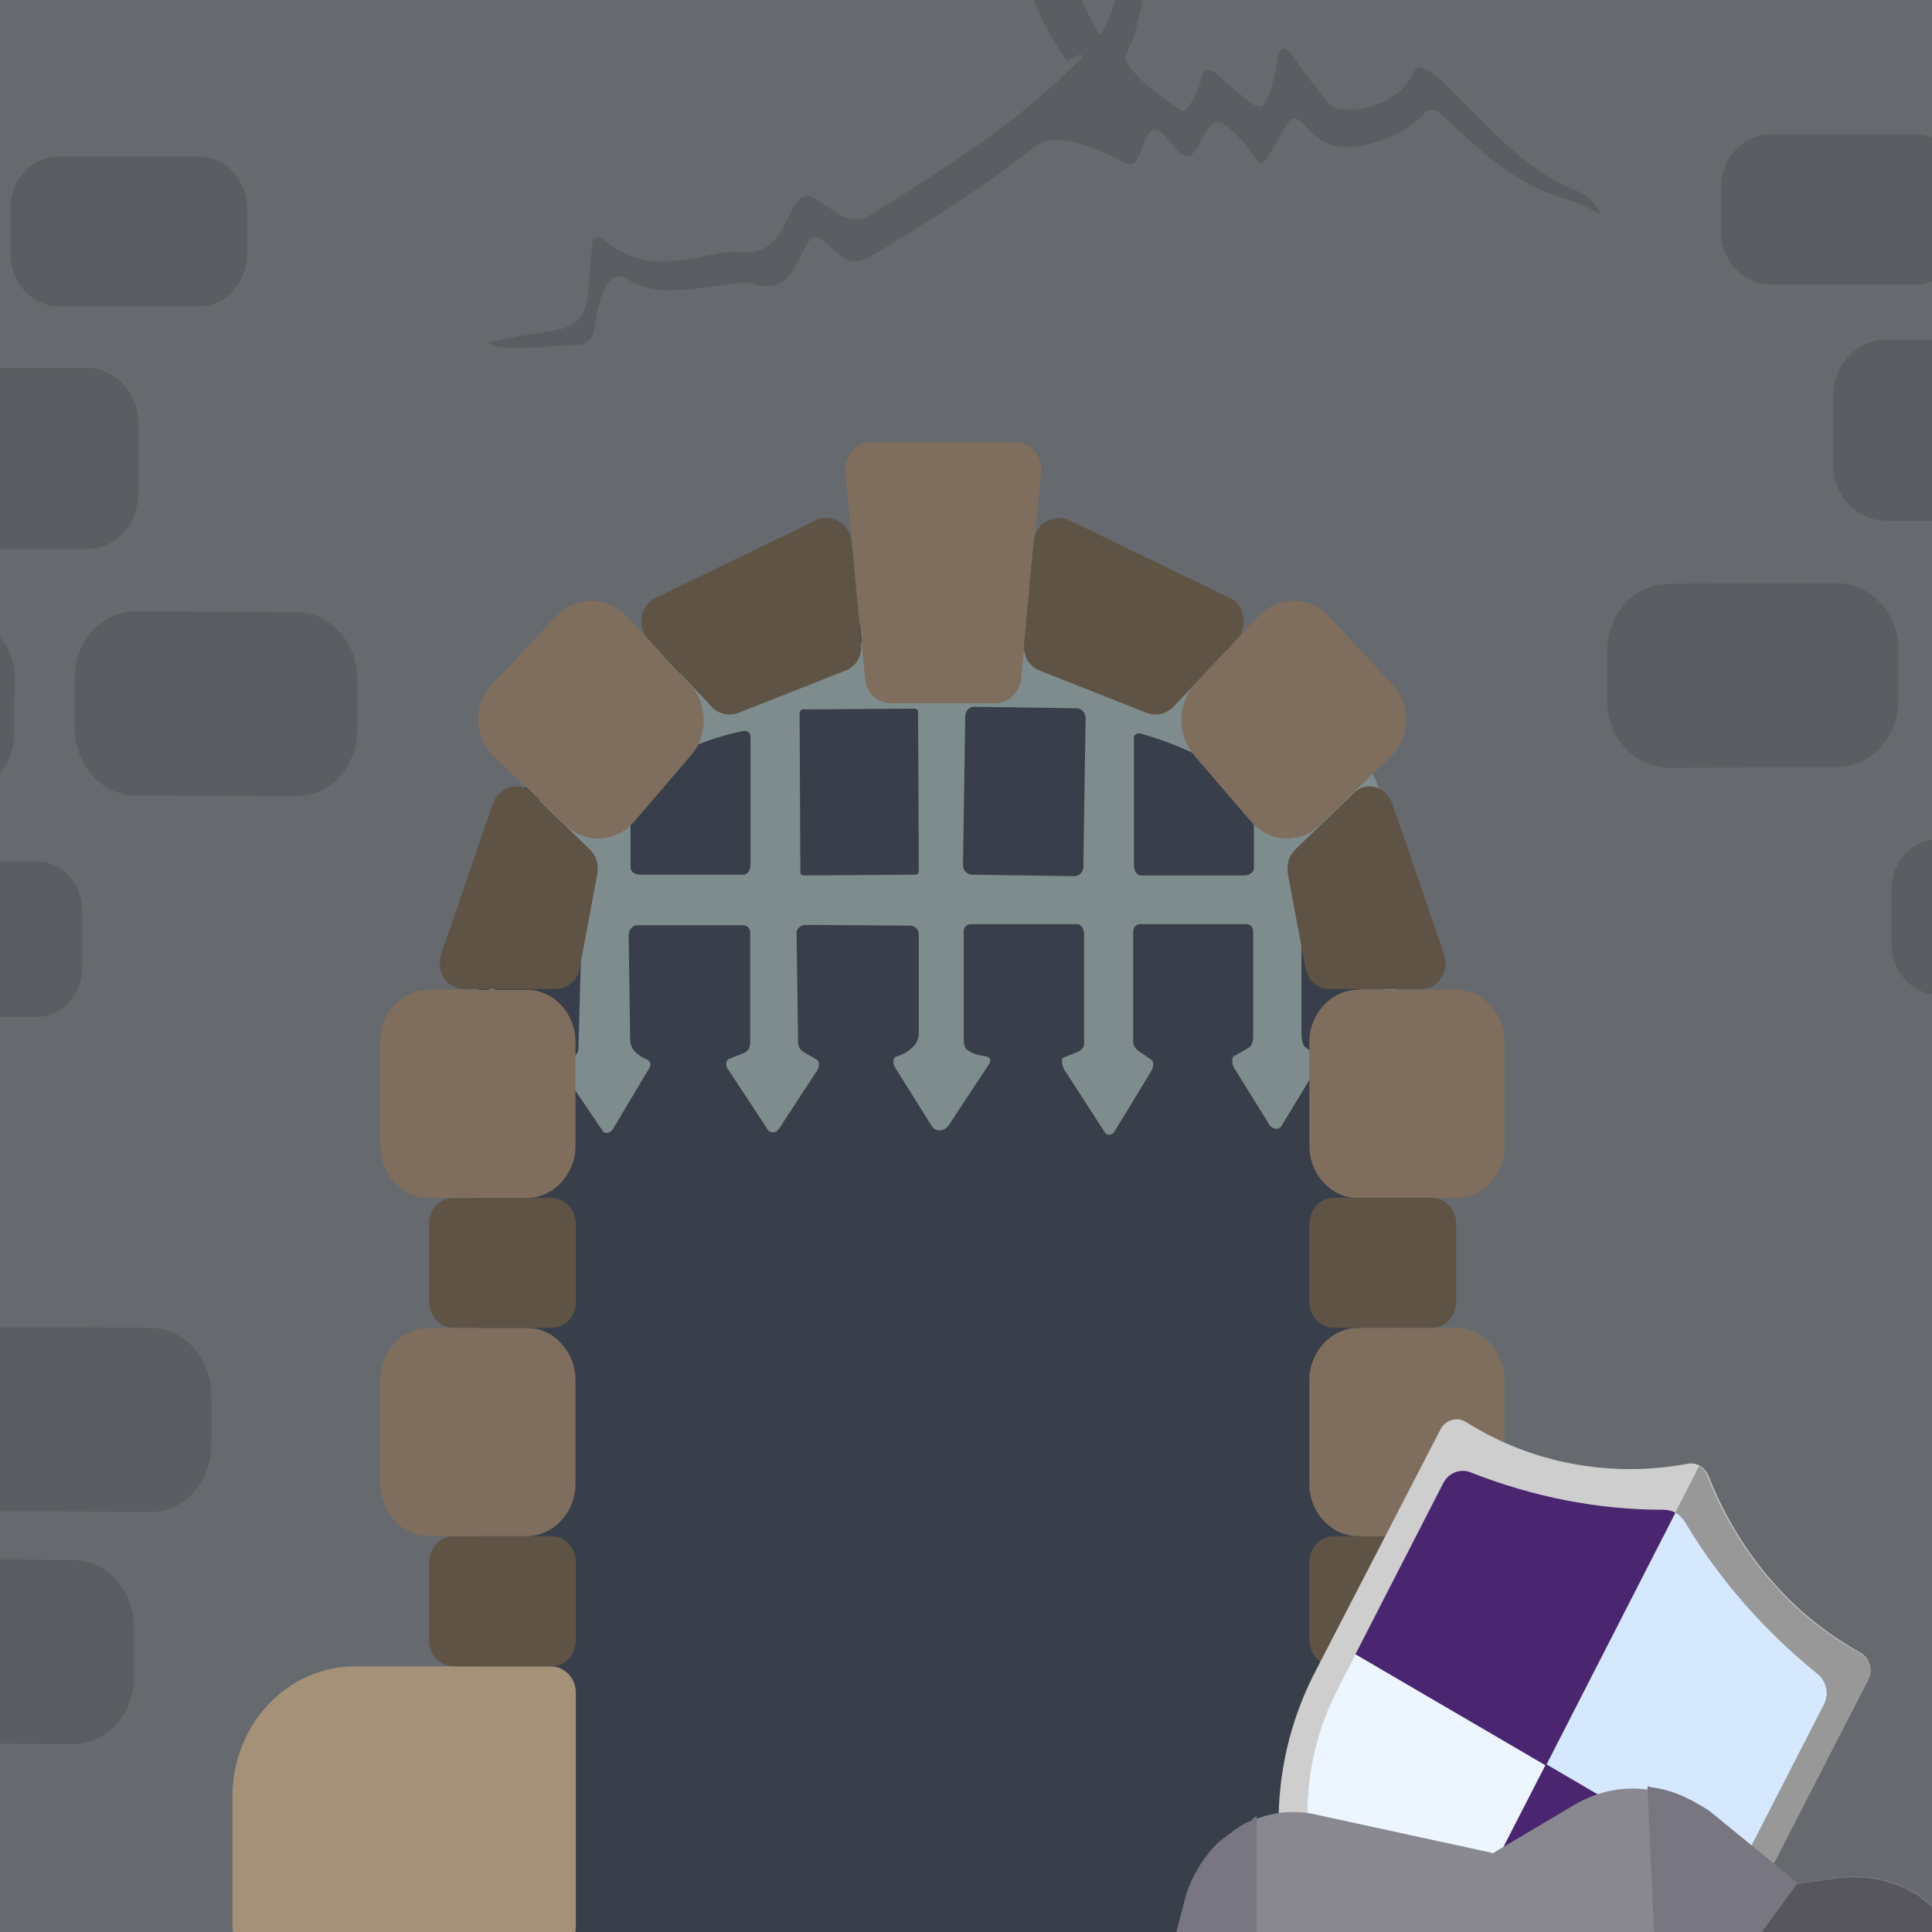 <svg xmlns="http://www.w3.org/2000/svg" xml:space="preserve" id="Capa_1" x="0" y="0" style="enable-background:new 0 0 512 512" version="1.1" viewBox="0 0 512 512"><style>.st1{fill:none}.st4{fill:#a59078}.st5{fill:#5f5346}.st6{fill:#7f6e5d}.st7{fill:#5a5e62}.st10{fill:#4a2670}.st13{fill:#898890}.st14{fill:#787680}</style><path d="M0 0h512.2v512H0z" style="fill:#666a6e"/><path d="M0 0h512v511.3H0z" class="st1"/><path d="M0 0h512v511.3H0z" class="st1"/><path d="M0 0h512v511.3H0z" class="st1"/><path d="M0 0h512v511.3H0z" class="st1"/><path d="M0 0h512v511.3H0z" class="st1"/><path d="M0 0h512v511.3H0z" class="st1"/><path d="M0 0h512v511.3H0z" class="st1"/><path d="M0 0h512v511.3H0z" class="st1"/><path d="M0 0h512v511.3H0z" class="st1"/><path d="M0 0h512v511.3H0z" class="st1"/><path d="M360.1 227.8v287.8H126.8V255.4c0-49.5 37.8-89.7 84.2-89.7h90.7c32.4 0 58.4 27.8 58.4 62.1z" style="fill:#393f4a"/><path d="M0 0h512v511.3H0z" class="st1"/><path d="M129.8 281.3c.2-18.4 1.2-42.4 22.7-35.3 1 .2 1.6 1.3 1.6 2.3l-.8 29.3c0 1.3-.6 2.3-1.8 2.7l-1.8.8s-.2 0-.2.2c-.8.6-.6 2.3.2 3.6l10 14.8.4.4c.8.4 1.8 0 2.4-1l9.6-16.1c0-.2.2-.2.2-.4.2-.8-.2-1.7-1-1.9-1.2-.4-2.4-1.3-3.1-2.1-.8-.8-1.2-1.9-1.2-3.1l-.4-27.6c0-1.5 1-2.7 2.2-2.7H197c1 0 1.8.8 1.8 1.9v29.3c0 1.3-.6 2.3-1.8 2.7l-3.7 1.5c-.2 0-.2 0-.4.2-.6.6-.6 1.7 0 2.5l10.6 16.1c.2.2.2.4.4.4.8.6 2 .2 2.5-.6l9.8-15 .2-.2c.8-1.3.8-2.7.2-3.1l-3.3-1.9c-1.2-.6-1.8-1.7-1.8-2.7l-.4-29.1c0-1 1-2.1 2.4-2.1l27.6.2c1.4 0 2.4 1 2.4 2.5v25.7c0 1.5-.4 2.7-1.2 3.6-1.4 1.5-2.9 2.3-4.7 2.9-.2 0-.2 0-.4.2-.6.4-.6 1.7 0 2.7l9.6 15.3c.2.2.4.6.6.8 1.2 1 2.9.6 3.9-.6l10.6-16.1c1-1.5.6-2.3-1.4-2.5-1.6-.2-2.9-.6-4.3-1.7-.6-.4-.8-1.5-.8-2.9v-28.4c0-1 .8-1.9 1.8-1.9h28.3c1 0 1.8 1.3 1.8 2.7v29.3c0 .6-.8 1.5-1.8 1.9l-3.7 1.5s-.2 0-.2.2c-.4.4-.2 1.7.4 2.9l10.8 16.7c.2.2.2.4.4.4.6.4 1.6.2 2-.4L305 284c.8-1.3.8-2.7.2-3.1l-3.1-2.1c-1-.6-1.8-1.7-1.8-2.7v-29.3c0-1 .8-1.9 1.8-1.9h28.2c1 0 1.8.8 1.8 1.9V275c0 1.3-.6 2.5-1.6 2.9l-3.3 1.9h-.2c-.6.6-.6 1.9 0 3.1l9.6 15.5c.2.2.4.4.6.4.8.6 2 .4 2.4-.4l9.4-15.5c.8-1.3.8-2.7 0-3.1l-3.1-2.3c-.6-.4-1-1.9-1-3.6v-27.4c0-.8.8-1.5 1.8-1.7 4.7-.6 9.4-.2 13.9 1.3 1 .4 1.8 1 2.2 2.3 4.5 12.5 6.9 24.5 6.9 35.9 0 36.4.2 75.9.2 115.6V232.4c0-34.3-26.9-62.1-60.1-62.1h-93.4c-47.9 0-86.8 40.1-86.8 89.7m69.3-30.9c0 1.5-.8 2.7-1.8 2.7h-27.5c-1.4 0-2.5-.8-2.5-1.9v-20.1c0-1 .8-2.3 2-3.1 8.2-6.7 17.6-10.9 28-13h.2c.8 0 1.6.6 1.6 1.5v33.9zm43.8 2.7-29.6.2c-.6 0-1-.4-1-.8l-.2-42.2c0-.4.4-1 .8-1l29.6-.2c.6 0 1 .4 1 .8l.2 42.2c0 .6-.4 1-.8 1zm44.4-2.1c0 1.5-1.2 2.5-2.4 2.5l-27.1-.4c-1.4 0-2.4-1.3-2.4-2.5l.6-39.5c0-1.5 1.2-2.5 2.4-2.5l27.1.4c1.4 0 2.4 1.3 2.4 2.5l-.6 39.5zm45.2.4c0 1-1.2 1.9-2.5 1.9h-27.5c-1 0-1.8-1.3-1.8-2.7v-34.1c.2-.6 1-1 1.8-.8 10.2 2.9 19.8 7.5 28.6 13.6.8.6 1.4 1.5 1.4 2.3v19.8z" style="fill:#7f8c8d"/><path d="M0 0h512v511.3H0z" class="st1"/><path d="M152.6 448.5v62.1c0 1.9-.8 3.8-2 4.8h-87c-1.2-1.3-2-2.9-2-4.8v-34.5c0-19 14.5-34.5 32.4-34.5h51.9c3.7 0 6.7 3.1 6.7 6.9z" class="st4"/><path d="M0 0h512v511.3H0z" class="st1"/><path id="Rectangle-path" d="M120.2 407.1h25.9c3.5 0 6.5 3.1 6.5 6.9v20.7c0 3.8-2.9 6.9-6.5 6.9h-25.9c-3.5 0-6.5-3.1-6.5-6.9V414c0-3.7 3-6.9 6.5-6.9z" class="st5"/><path d="M0 0h512v511.3H0z" class="st1"/><path id="Rectangle-path_00000105402496933322840340000007332956331595590312_" d="M113.7 351.9h25.9c7.1 0 12.9 6.3 12.9 13.8v27.6c0 7.5-5.9 13.8-12.9 13.8h-25.9c-7.1 0-12.9-6.3-12.9-13.8v-27.6c-.1-7.7 5.8-13.8 12.9-13.8z" class="st6"/><path d="M0 0h512v511.3H0z" class="st1"/><path id="Rectangle-path_00000070095117537103665450000014442744588204444326_" d="M113.7 262.3h25.9c7.1 0 12.9 6.3 12.9 13.8v27.6c0 7.5-5.9 13.8-12.9 13.8h-25.9c-7.1 0-12.9-6.3-12.9-13.8v-27.6c-.1-7.8 5.8-13.8 12.9-13.8z" class="st6"/><path d="M0 0h512v511.3H0z" class="st1"/><path id="Shape_00000092446149108186007010000000734152809075722911_" d="M183.1 200.2 168 217.8c-4.9 5.6-12.9 5.9-18.2.8L130.4 200c-4.9-5.2-4.9-13.4 0-18.6l17.1-18.2c2.4-2.5 5.7-4 9.2-4s6.7 1.5 9.2 4l16.9 18c4.8 5.2 5 13.6.3 19z" class="st6"/><path d="M0 0h512v511.3H0z" class="st1"/><path id="Rectangle-path_00000146464328854089377140000007947268966846099601_" d="M120.2 317.5h25.9c3.5 0 6.5 3.1 6.5 6.9V345c0 3.8-2.9 6.9-6.5 6.9h-25.9c-3.5 0-6.5-3.1-6.5-6.9v-20.7c0-3.9 3-6.8 6.5-6.8z" class="st5"/><path d="M0 0h512v511.3H0z" class="st1"/><path id="Shape_00000012470884384215499820000013470874108474187948_" d="M263.8 186.4H236c-3.3 0-6.3-2.7-6.7-6.3l-5.3-55.2c-.2-1.9.4-4 1.8-5.4 1.4-1.5 2.9-2.3 4.9-2.3h38.5c1.8 0 3.7.8 4.9 2.3 1.2 1.5 2 3.3 1.8 5.4l-5.3 55.2c-.6 3.6-3.5 6.3-6.8 6.3z" class="st6"/><path d="M0 0h512v511.3H0z" class="st1"/><path id="Shape_00000181790529381830762780000017094795326553326746_" d="m116.9 252.9 13.7-39.9c.8-2.1 2.4-3.8 4.5-4.4 2.2-.6 4.3 0 5.9 1.7l15.3 14.8c1.8 1.7 2.4 4.2 2 6.5l-4.7 25.1c-.6 3.1-3.3 5.4-6.3 5.4H123c-2.2 0-4.1-1-5.3-2.9-1.2-1.7-1.4-4.2-.8-6.3z" class="st5"/><path d="M0 0h512v511.3H0z" class="st1"/><path id="Shape_00000017515619599710178100000016377068628047638451_" d="m216.6 137.7-42.8 20.7c-2 .8-3.3 2.9-3.7 5s.2 4.6 1.8 6.1l16.7 17.8c1.8 1.9 4.5 2.5 6.9 1.7l28.6-11.3c2.7-1 4.5-4 4.1-7.1l-2.5-27c-.2-2.3-1.4-4.2-3.1-5.2-1.9-1.3-4-1.5-6-.7z" class="st5"/><path d="M0 0h512v511.3H0z" class="st1"/><path d="M437.7 476.1v34.5c0 1.9-.8 3.8-2 4.8h-86.8c-1.2-1.3-2-2.9-2-4.8v-62.1c0-3.8 2.9-6.9 6.5-6.9h51.9c18.1 0 32.4 15.5 32.4 34.5z" class="st4"/><path d="M0 0h512v511.3H0z" class="st1"/><path id="Rectangle-path_00000029763265784930129080000011573090860327726235_" d="M379.4 441.6h-25.9c-3.5 0-6.5-3.1-6.5-6.9V414c0-3.8 2.9-6.9 6.5-6.9h25.9c3.5 0 6.5 3.1 6.5 6.9v20.7c-.1 3.8-2.8 6.9-6.5 6.9z" class="st5"/><path d="M0 0h512v511.3H0z" class="st1"/><path id="Rectangle-path_00000116234370477528666470000004061370321571681677_" d="M385.8 407.1h-25.9c-7.1 0-12.9-6.3-12.9-13.8v-27.6c0-7.5 5.9-13.8 12.9-13.8h25.9c7.1 0 12.9 6.3 12.9 13.8v27.6c.1 7.6-5.6 13.8-12.9 13.8z" class="st6"/><path d="M0 0h512v511.3H0z" class="st1"/><path id="Rectangle-path_00000037674369029608569640000009604808884680168348_" d="M385.8 317.5h-25.9c-7.1 0-12.9-6.3-12.9-13.8v-27.6c0-7.5 5.9-13.8 12.9-13.8h25.9c7.1 0 12.9 6.3 12.9 13.8v27.6c.1 7.5-5.6 13.8-12.9 13.8z" class="st6"/><path d="M0 0h512v511.3H0z" class="st1"/><path id="Shape_00000003071976950396280330000008701701906368337290_" d="m316.5 200.2 15.1 17.6c4.9 5.6 12.9 5.9 18.2.8L369 200c4.9-5.2 4.9-13.4 0-18.6l-17-18.2c-2.4-2.5-5.7-4-9.2-4s-6.7 1.5-9.2 4l-16.9 18c-4.7 5.2-4.9 13.6-.2 19z" class="st6"/><path d="M0 0h512v511.3H0z" class="st1"/><path id="Rectangle-path_00000023996422042716328320000013267010714089152428_" d="M379.4 351.9h-25.9c-3.5 0-6.5-3.1-6.5-6.9v-20.7c0-3.8 2.9-6.9 6.5-6.9h25.9c3.5 0 6.5 3.1 6.5 6.9V345c-.1 3.8-2.8 6.9-6.5 6.9z" class="st5"/><path d="M0 0h512v511.3H0z" class="st1"/><path id="Shape_00000135686342306145172650000003057982733742023870_" d="M382.7 252.9 369 213c-.8-2.1-2.4-3.8-4.5-4.4-2.2-.6-4.3 0-5.9 1.7l-15.3 14.8c-1.8 1.7-2.4 4.2-2 6.5l4.7 25.1c.6 3.1 3.3 5.4 6.3 5.4h24.3c2.2 0 4.1-1 5.3-2.9 1.2-1.7 1.6-4.2.8-6.3z" class="st5"/><path d="M0 0h512v511.3H0z" class="st1"/><path id="Shape_00000136389729478091089910000017095332188135098519_" d="m283 137.7 42.8 20.7c2 .8 3.3 2.9 3.7 5 .4 2.3-.2 4.6-1.8 6.1L311 187.3c-1.8 1.9-4.5 2.5-6.9 1.7l-28.6-11.3c-2.7-1-4.5-4-4.1-7.1l2.5-27c.2-2.3 1.4-4.2 3.1-5.2 1.9-1.1 4.2-1.5 6-.7z" class="st5"/><path d="M0 0h512v511.3H0z" class="st1"/><path d="M512.2 36.4v38.2c-1.3.5-2.8.8-4.3.8h-38.7c-7.2 0-13.1-6.3-13.1-14V49.6c0-7.7 5.8-14 13.1-14h38.7c1.5 0 2.9.3 4.3.8z" class="st7"/><path d="M0 0h512v511.3H0z" class="st1"/><path d="M512.2 90v48h-12.3c-7.8 0-14.1-6.6-14.1-15v-18c0-8.3 6.3-15 14.1-15h12.3z" class="st7"/><path d="M0 0h512v511.3H0z" class="st1"/><path d="M503.1 172.1c0-9.8-7.5-17.6-16.7-17.6l-44 .2c-9.2 0-16.5 7.9-16.5 17.8v13.4c0 9.8 7.5 17.6 16.7 17.6l44-.2c9.2 0 16.5-7.9 16.5-17.8v-13.4z" class="st7"/><path d="M0 0h512v511.3H0z" class="st1"/><path d="M0 0h512v511.3H0z" class="st1"/><path d="M0 0h512v511.3H0z" class="st1"/><path d="M0 0h512v511.3H0z" class="st1"/><path d="M0 0h512v511.3H0z" class="st1"/><path d="M512.2 222.5v41c-6.2-.8-10.9-6.4-10.9-13.1v-14.8c0-6.7 4.7-12.3 10.9-13.1z" class="st7"/><path d="M0 0h512v511.3H0z" class="st1"/><path d="M0 0h512v511.3H0z" class="st1"/><path d="M2.7 55.5c0-7.7 5.7-14 12.7-14h37.4c7.1 0 12.7 6.3 12.7 14v11.7c0 7.7-5.7 14-12.7 14H15.5c-7.1 0-12.7-6.3-12.7-14V55.5h-.1z" class="st7"/><path d="M0 0h512v511.3H0z" class="st1"/><path d="M36.7 112.5v18c0 8.4-6.1 15-13.5 15H0v-48h23.1c7.5 0 13.6 6.7 13.6 15z" class="st7"/><path d="M0 0h512v511.3H0z" class="st1"/><path d="M19.8 179.6c0-9.8 7.3-17.6 16.1-17.6l42.7.2c8.8 0 16.1 7.9 16.1 17.8v13.4c0 9.8-7.3 17.6-16.1 17.6l-42.7-.2c-8.8 0-16.1-7.9-16.1-17.8v-13.4z" class="st7"/><path d="M0 0h512v511.3H0z" class="st1"/><path d="M35.5 431.2v13.4c0 9.8-7.3 17.6-16.1 17.6L0 462.1v-48.8l19.3.1c8.8 0 16.2 7.9 16.2 17.8z" class="st7"/><path d="M0 0h512v511.3H0z" class="st1"/><path d="M56 369.7v13.4c0 9.8-7.3 17.6-16.1 17.6L0 400.5v-48.8l39.8.2c8.9 0 16.2 7.9 16.2 17.8z" class="st7"/><path d="M0 0h512v511.3H0z" class="st1"/><path d="m3.9 179.4-.2 15.3c0 4-1.4 7.5-3.7 10.1v-35.9c2.4 2.7 3.9 6.4 3.9 10.5z" class="st7"/><path d="M0 0h512v511.3H0z" class="st1"/><path d="M21.8 241.5v14.8c0 7.3-5.3 13.2-12 13.2H0v-41.2h9.8c6.7 0 12 5.9 12 13.2z" class="st7"/><path d="M0 0h512v511.3H0z" class="st1"/><path d="M0 0h512v511.3H0z" class="st1"/><path d="M0 0h512v511.3H0z" class="st1"/><path d="M0 0h512v511.3H0z" class="st1"/><path d="M0 0h512v511.3H0z" class="st1"/><path d="M0 0h512v511.3H0z" class="st1"/><path d="M0 0h512v511.3H0z" class="st1"/><path d="M0 0h512v511.3H0z" class="st1"/><path d="M0 0h512v511.3H0z" class="st1"/><path d="M0 0h512v511.3H0z" class="st1"/><path d="M0 0h512v511.3H0z" class="st1"/><path d="m493.2 438.1-2.5-1.5c-17.1-10-30.4-26.3-37.9-45.4-.4-1-1.2-2.1-2.2-2.7s-2.2-.8-3.3-.6c-19.2 3.6-39.3.4-56.4-9.6l-2.5-1.5c-2.4-1.5-5.5-.4-6.7 2.1l-33.3 64.4c-11.4 22.2-12.4 47.7-4.1 69.8H460c.6-1 1.2-2.3 1.8-3.3l33.1-64.4c1.6-2.7.6-5.9-1.7-7.3z" style="fill:#cecece"/><path d="M495.1 445.2 462 509.6c-.6 1-1.2 2.3-1.8 3.3h-73.8l23.3-45.4 34.3-66.7 6.3-12.3c1 .6 1.8 1.5 2.2 2.7 7.5 19 20.8 35.5 37.9 45.4l2.5 1.5c2.6 1.4 3.6 4.6 2.2 7.1z" style="fill:#989898"/><path d="m460.1 497-5.1 10c-1 2.1-2.2 4-3.3 5.9h-79.9l22-42.6 15.9-2.7 17.6-4 29 16.9 3.8 16.5z" class="st10"/><path d="m409.7 467.5-23.3 45.4h-32.7c-9.6-20.7-9.8-44.5.6-64.8l5.1-10 20.8-2.1 23.9 14h.2l5.4 17.5z" style="fill:#edf5ff"/><path d="m460.1 497 23.3-45.4c1.4-2.7.6-6.3-2-8.2-13.9-11.3-25.7-24.7-34.9-40.1-.6-1-1.6-1.9-2.5-2.5l-17.6 6.1-22.6 43.9 5.9 16.7 50.4 29.5z" style="fill:#d5e8fe"/><path d="M444 400.9c-1-.6-2.2-.8-3.3-.8-17.1 0-34.1-3.3-50.7-9.8-2.9-1.3-6.1 0-7.5 2.7l-23.3 45.4 50.5 29.5 34.3-67z" class="st10"/><path d="M0 0h512v511.3H0z" class="st1"/><path d="M406 513.5h-94.6l2.9-11.1c.2-.6.4-1.3.6-1.9.2-.4.4-.8.6-1.3.2-.6.4-1.3.8-1.7.2-.4.4-1 .8-1.5.4-.8.8-1.5 1.2-2.1.2-.4.6-.8 1-1.5l.2-.2c.4-.4.6-.8 1-1.3.8-1 1.6-1.9 2.5-2.7.2-.2.6-.4.8-.6.2-.2.6-.6.8-.6.4-.2.6-.6 1-.8 1-.8 2-1.5 2.9-2.1.4-.2 1-.6 1.4-.8 0 0 .2-.2.4-.2.4-.2 1-.4 1.4-.6.6-.2 1.2-.4 1.6-.6 4.5-1.7 9.2-2.1 14.1-1.3l47.9 10.4 10.7 22.5z" class="st13"/><path d="M333 481.3v32.2h-21.6l2.9-11.1c.2-.6.4-1.3.6-1.9.2-.4.4-.8.6-1.3.2-.6.4-1.3.8-1.7.2-.4.4-1 .8-1.5.4-.8.8-1.5 1.2-2.1.2-.4.6-.8 1-1.5l.2-.2c.4-.4.6-.8 1-1.3.8-1 1.6-1.9 2.5-2.7.2-.2.6-.4.8-.6.2-.2.6-.6.8-.6.4-.2.6-.6 1-.8 1-.6 2-1.5 2.9-2.1.4-.2 1-.6 1.4-.8 0 0 .2-.2.4-.2.4-.2 1-.4 1.4-.6.3-.7.9-1 1.3-1.2z" class="st14"/><path d="M517.9 513.1c-.2-.2-.4-.4-.6-.8-.4-.4-.6-1-1-1.5-.4-.4-.8-1-1.2-1.5-.8-.8-1.6-1.9-2.4-2.7-1-1-2-1.9-3.1-2.7-.6-.4-1.4-1-2-1.5-.2-.2-.4-.4-.8-.4l-1.2-.6c-.4-.2-.8-.4-1-.6-.2 0-.2-.2-.4-.2h-.2c-.4-.2-1-.4-1.4-.6-.6-.2-1.2-.6-1.8-.6-1.2-.4-2.5-.8-3.9-1-1.2-.2-2.4-.4-3.5-.4h-.8c-1.8-.2-3.7 0-5.7.2l-10.8 1.5-23.5-19.2c-.6-.4-1-.8-1.6-1-.2-.2-.4-.4-.6-.4-.2-.2-.4-.4-.8-.4-.4-.2-.8-.6-1.4-.8-.6-.4-1.4-.6-2-1-2.9-1.5-6.1-2.5-9.2-2.7h-.8c-6.5-.8-12.9.6-18.8 4l-22.6 13.4 6.9 23h116.1c.3-1.3.1-1.3.1-1.5z" class="st13"/><path d="m517.9 513.1-.8.4h-78.7l-1.8-40.1c.2 0 .4 0 .8.2 3.1.4 6.3 1.3 9.2 2.7.6.4 1.4.6 2 1 .4.2.8.4 1.4.8.2.2.6.2.8.4s.4.2.6.4c.6.4 1 .6 1.6 1l23.5 19.2 10.8-1.5c2-.2 3.9-.4 5.7-.2h.8c1.2 0 2.4.2 3.5.4 1.4.2 2.5.6 3.9 1l1.8.6c.6.2 1 .4 1.4.6h.2c.2 0 .2.2.4.2.4.2.8.4 1 .6l1.2.6c.2.2.6.2.8.4.6.4 1.4.8 2 1.5 1 .8 2.2 1.7 3.1 2.7.8.8 1.6 1.7 2.4 2.7.2.4.6.6.8 1l.4.4c.2 1.5.6 2.2 1.2 3z" class="st14"/><path d="m517.9 513.1-.8.4h-51.3l10.4-14.2 10.8-1.5c2-.2 3.9-.4 5.7-.2h.8c1.2 0 2.4.2 3.5.4 1.4.2 2.5.6 3.9 1l1.8.6c.6.2 1 .4 1.4.6h.2c.2 0 .2.2.4.2.4.2.8.4 1 .6l1.2.6c.2.2.6.2.8.4.6.4 1.4.8 2 1.5 1 .8 2.2 1.7 3.1 2.7.8.8 1.6 1.7 2.4 2.7.2.4.6.6.8 1l.4.4c.5 1.3.9 2 1.5 2.8z" style="fill:#57565c"/><path d="M0 0h512v511.3H0z" class="st1"/><path d="M0 0h512v511.3H0z" class="st1"/><path d="M423.8 56.5c-3.7-1.9-6.7-3.1-11.2-4.6-12-3.8-21-12.7-30.8-21.7-1.6-1.5-3.3-1.5-4.7.2-5.1 5.9-19.8 11.3-26.3 7.1-2.7-1.4-4.1-3.5-5.9-5.1-1.6-1.5-2.7-1.3-3.9.6l-5.1 8.8c-1.2 1.9-2.2 1.9-3.3 0-1.8-2.9-4.1-5.4-6.9-7.9-8-7.1-7.1 14.8-14.7 4.8-6.5-8.4-6.9-2.5-9.4 3.1-.8 1.7-2 2.1-3.5 1.3-5.9-2.9-18-9.2-24.3-4-13.7 11.1-30.2 21.1-42.7 28.6-7.1 4.4-8.8-1.5-14.1-4.6-1-.6-1.8-.4-2.5.6-4.1 6.1-4.7 14.2-14.5 11.7-1.6-.4-2.7-.6-3.9-.4-11.6 1.3-22.2 4-29.4-.8-6.9-4.4-8.4 8.6-9.2 13-.4 2.5-1.8 4-4.3 4.2-8.8.4-21.4 1.9-23.5-.4-.2-.2-.2-.4.2-.4 5.1-1 10-1.9 15.1-2.7 6.5-1 10-2.5 10.8-9.8.6-6.7 1-11.3 1.2-13.8 0-.4.2-.6.2-.8.8-.8 1.6-1 2.5-.2 10 8.6 19.2 6.1 32.2 3.6 2.2-.4 4.7.2 6.3 0 7.8-.6 9-6.7 12.4-12.5 2.4-4 4.7-2.5 7.6-.4 4.5 3.3 8.2 5.9 13.3 2.5 19.4-12.3 38.5-24.2 55-41 .2-.2.4-.6.2-.8 0-.2-.4-.2-.6-.2L283 16c-.2 0-.4 0-.6-.4-3.3-4.8-6.4-10.2-8.5-15.6h12.7c1.4 3 2.9 5.9 4.4 8.8.2.2.4.2.6.2 0 0 .2 0 .2-.2 1.8-2.9 2.9-5.7 3.8-8.8h7.2c-1 5.7-2.2 9.9-4.5 14.8-.2.4-.2.8 0 1.3 3.5 5.6 9.6 9.6 14.7 13.2.4.2 1 .2 1.2-.2 2.2-2.5 3.5-5.2 4.3-8.6.6-2.9 2.7-2.1 4.3-.6 2.9 2.7 5.9 5.2 9 7.5 1.8 1.3 2.9 1 3.7-.6 1.6-3.8 2.7-7.5 3.1-11.5.4-2.5 1.8-3.3 3.3-1.3 3.3 4.6 6.5 8.8 9.8 13 .8 1 2 1.7 3.3 1.9 5.9.6 11.2-1 15.9-4.6 1.8-1.5 2.7-3.3 3.9-5.4.6-1 1.6-1.5 2.5-.8 1.4.8 2.9 1.7 4.1 2.7 11.8 10.9 21.2 23.6 36.3 29.7 2.7 1 4.7 2.9 6.3 5.6.6.6.4.6-.2.4z" class="st7"/></svg>